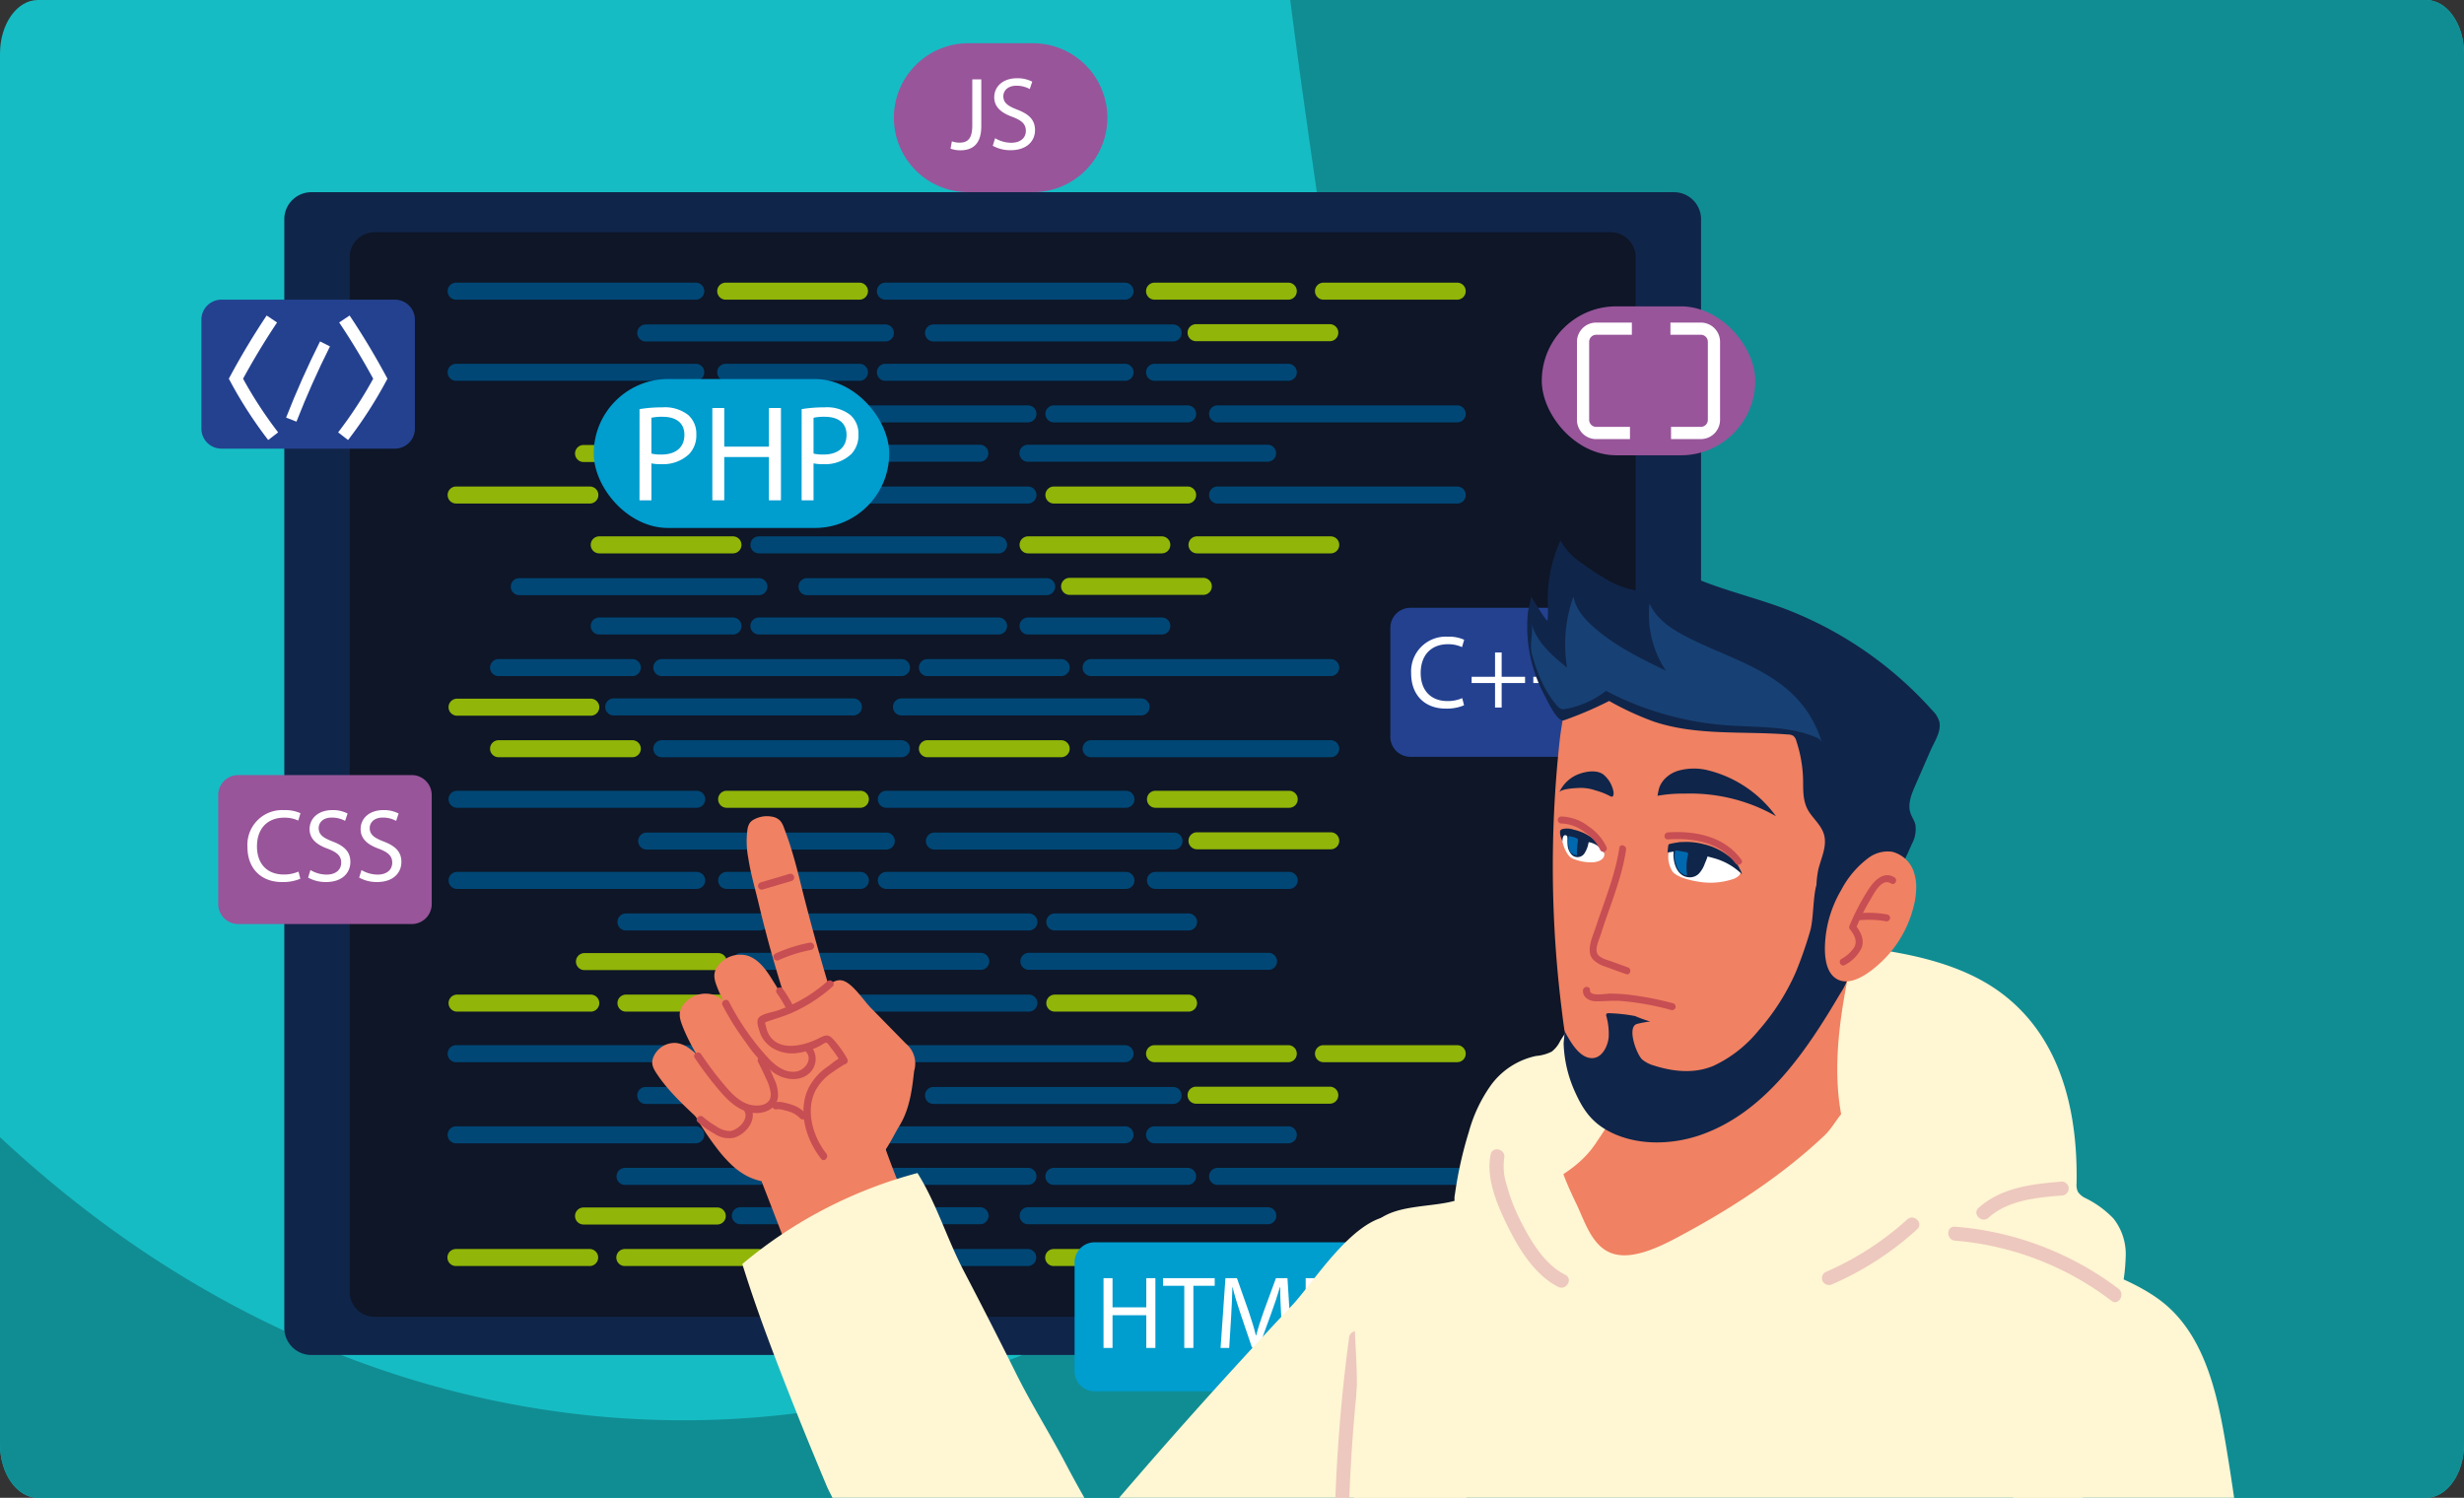 <svg xmlns="http://www.w3.org/2000/svg" xmlns:xlink="http://www.w3.org/1999/xlink" width="505" height="307" viewBox="0 0 505 307">
  <rect x="0" y="0" width="505" height="307" fill="#333333" stroke="none"/>
  <defs>
    <clipPath id="clip-path">
      <path id="Trazado_1046437" data-name="Trazado 1046437" d="M7.769,0H497.231C501.522,0,505,4.925,505,11V296c0,6.075-3.478,11-7.769,11H7.769C3.478,307,0,302.075,0,296V11C0,4.925,3.478,0,7.769,0Z" transform="translate(915 2427)" fill="#12263f"/>
    </clipPath>
  </defs>
  <g id="Grupo_1181085" data-name="Grupo 1181085" transform="translate(-1000 -2447.258)">
    <path id="Trazado_1044522" data-name="Trazado 1044522" d="M7.769,0H497.231C501.522,0,505,4.925,505,11V296c0,6.075-3.478,11-7.769,11H7.769C3.478,307,0,302.075,0,296V11C0,4.925,3.478,0,7.769,0Z" transform="translate(1000 2447.258)" fill="#16bcc4"/>
    <g id="Enmascarar_grupo_1098912" data-name="Enmascarar grupo 1098912" transform="translate(85 20.258)" clip-path="url(#clip-path)">
      <path id="Trazado_1046438" data-name="Trazado 1046438" d="M3083.513,0V621.537H2461.974V475.04c21.171,35.141,47.68,64.566,77.655,85.4,55.814,38.765,123.042,47.288,183.331,23.213,28.3-11.284,57.152-32.422,68.281-68.907,6.369-20.932,6.083-44.35,4.483-66.846-7.006-98.361-36.991-197.586-18.058-293.126A269.515,269.515,0,0,1,2869,0Z" transform="translate(-1598.244 2121.002)" fill="#108d93"/>
      <g id="Grupo_1179888" data-name="Grupo 1179888" transform="translate(842.712 2253.371)">
        <path id="Trazado_1046279" data-name="Trazado 1046279" d="M474.694,558.083H195.565a5.549,5.549,0,0,1-5.628-5.436V325.185a5.549,5.549,0,0,1,5.628-5.436H474.694a5.546,5.546,0,0,1,5.611,5.436V552.647A5.546,5.546,0,0,1,474.694,558.083Z" transform="translate(-59.382 -106.725)" fill="#10254a"/>
        <path id="Trazado_1046280" data-name="Trazado 1046280" d="M508.688,578.927H255.347a5.1,5.1,0,0,1-5.108-5.071V361.691a5.1,5.1,0,0,1,5.108-5.07H508.688a5.1,5.1,0,0,1,5.093,5.07V573.856A5.1,5.1,0,0,1,508.688,578.927Z" transform="translate(-106.27 -135.395)" fill="#0e1627"/>
        <path id="Trazado_1046281" data-name="Trazado 1046281" d="M153.222,449.313h-35.56a4.108,4.108,0,0,1-4.1-4.1V422.875a4.108,4.108,0,0,1,4.1-4.1h35.56a4.108,4.108,0,0,1,4.1,4.1v22.341A4.108,4.108,0,0,1,153.222,449.313Z" transform="translate(0 -183.727)" fill="#244190"/>
        <path id="Trazado_1046282" data-name="Trazado 1046282" d="M146.579,433.372q-3.961,5.923-7.427,12.341l-.329.61.329.611a87.587,87.587,0,0,0,7.744,11.959l2.034-1.57a84.968,84.968,0,0,1-7.516-11.608l-1.131.61,1.13.61q3.4-6.3,7.3-12.134l-2.135-1.428Z" transform="translate(-19.638 -195.073)" fill="#fff"/>
        <path id="Trazado_1046283" data-name="Trazado 1046283" d="M239.772,434.8q3.891,5.82,7.3,12.134l1.131-.61-1.131-.61a84.972,84.972,0,0,1-7.516,11.608l2.034,1.571a87.653,87.653,0,0,0,7.743-11.96l.329-.611-.329-.61q-3.46-6.407-7.427-12.341l-2.135,1.428Z" transform="translate(-97.965 -195.073)" fill="#fff"/>
        <path id="Trazado_1046284" data-name="Trazado 1046284" d="M198.568,457.239q-3.834,7.642-6.953,15.616l2.121.83q3.076-7.866,6.867-15.425l-2.035-1.021Z" transform="translate(-60.687 -213.631)" fill="#fff"/>
        <path id="Trazado_1046285" data-name="Trazado 1046285" d="M1248.655,733.273H1213.1a4.109,4.109,0,0,1-4.1-4.1v-22.34a4.109,4.109,0,0,1,4.1-4.1h35.558a4.108,4.108,0,0,1,4.1,4.1v22.34A4.108,4.108,0,0,1,1248.655,733.273Z" transform="translate(-851.761 -404.522)" fill="#244190"/>
        <path id="Trazado_1046286" data-name="Trazado 1046286" d="M1258.045,732.5v4.987h-4.8v1.273h4.8v5.029h1.358v-5.029h4.795v-1.273H1259.4V732.5Zm-12.644,0v4.987h-4.8v1.273h4.8v5.029h1.358v-5.029h4.794v-1.273h-4.794V732.5Zm-6.724,9.357a7.386,7.386,0,0,1-3.013.6c-3.48,0-5.5-2.25-5.5-5.751,0-3.755,2.228-5.9,5.58-5.9a6.734,6.734,0,0,1,2.886.594l.445-1.506a7.668,7.668,0,0,0-3.4-.636,7.117,7.117,0,0,0-7.468,7.512c0,4.688,3.034,7.235,7.065,7.235a9.145,9.145,0,0,0,3.777-.68Z" transform="translate(-866.702 -425.134)" fill="#fff"/>
        <path id="Trazado_1046287" data-name="Trazado 1046287" d="M168.763,887.372H133.2a4.107,4.107,0,0,1-4.1-4.1V860.936a4.107,4.107,0,0,1,4.1-4.1h35.558a4.108,4.108,0,0,1,4.1,4.1v22.341A4.108,4.108,0,0,1,168.763,887.372Z" transform="translate(-12.085 -524.343)" fill="#98559a"/>
        <path id="Trazado_1046288" data-name="Trazado 1046288" d="M178.9,902.927a7.392,7.392,0,0,0,3.65.913c3.374,0,5.007-1.91,5.007-4.116,0-2.1-1.23-3.268-3.649-4.2-1.974-.764-2.844-1.422-2.844-2.758,0-.976.742-2.142,2.7-2.142a5.7,5.7,0,0,1,2.716.678l.509-1.506a6.5,6.5,0,0,0-3.162-.7c-2.779,0-4.625,1.655-4.625,3.883,0,2.016,1.444,3.225,3.777,4.052,1.931.742,2.7,1.506,2.7,2.844,0,1.442-1.1,2.44-2.992,2.44a6.54,6.54,0,0,1-3.31-.933Zm-10.459,0a7.392,7.392,0,0,0,3.65.913c3.374,0,5.007-1.91,5.007-4.116,0-2.1-1.23-3.268-3.649-4.2-1.974-.764-2.844-1.422-2.844-2.758,0-.976.742-2.142,2.7-2.142a5.7,5.7,0,0,1,2.716.678l.509-1.506a6.5,6.5,0,0,0-3.162-.7c-2.779,0-4.625,1.655-4.625,3.883,0,2.016,1.443,3.225,3.777,4.052,1.931.742,2.7,1.506,2.7,2.844,0,1.442-1.1,2.44-2.992,2.44a6.544,6.544,0,0,1-3.31-.933Zm-1.97-1.231a7.388,7.388,0,0,1-3.013.6c-3.48,0-5.5-2.25-5.5-5.751,0-3.755,2.228-5.9,5.58-5.9a6.726,6.726,0,0,1,2.886.594l.446-1.507a7.669,7.669,0,0,0-3.4-.636,7.117,7.117,0,0,0-7.468,7.511c0,4.689,3.033,7.235,7.065,7.235a9.144,9.144,0,0,0,3.777-.679Z" transform="translate(-33.003 -549.422)" fill="#fff"/>
        <path id="Rectángulo_406584" data-name="Rectángulo 406584" d="M15.266,0H28.485A15.266,15.266,0,0,1,43.751,15.266v0A15.266,15.266,0,0,1,28.485,30.532H15.266A15.266,15.266,0,0,1,0,15.266v0A15.266,15.266,0,0,1,15.266,0Z" transform="translate(255.492 182.492)" fill="#98559a"/>
        <path id="Trazado_1046289" data-name="Trazado 1046289" d="M812.448,228.589a7.391,7.391,0,0,0,3.65.912c3.374,0,5.007-1.91,5.007-4.116,0-2.1-1.23-3.268-3.649-4.2-1.973-.764-2.844-1.422-2.844-2.758,0-.976.742-2.143,2.7-2.143a5.7,5.7,0,0,1,2.716.678l.509-1.506a6.5,6.5,0,0,0-3.162-.7c-2.779,0-4.626,1.655-4.626,3.883,0,2.016,1.443,3.225,3.777,4.052,1.931.742,2.7,1.506,2.7,2.844,0,1.443-1.1,2.44-2.992,2.44a6.544,6.544,0,0,1-3.31-.933Zm-4.2-4.18c0,2.8-.977,3.544-2.631,3.544a4.4,4.4,0,0,1-1.549-.276l-.276,1.506a5.993,5.993,0,0,0,1.974.339c2.461,0,4.328-1.166,4.328-4.965v-9.57h-1.845Z" transform="translate(-536.689 -25.086)" fill="#fff"/>
        <rect id="Rectángulo_406585" data-name="Rectángulo 406585" width="43.751" height="30.532" rx="15.266" transform="translate(388.276 236.418)" fill="#98559a"/>
        <path id="Trazado_1046290" data-name="Trazado 1046290" d="M1467.07,442.362h6.236a1.44,1.44,0,0,1,1.433,1.433v16.014a1.442,1.442,0,0,1-1.433,1.434h-6.111v2.5h6.111a3.941,3.941,0,0,0,3.934-3.935V443.8a3.941,3.941,0,0,0-3.934-3.934h-6.236v2.5Z" transform="translate(-1052.425 -200.119)" fill="#fff"/>
        <path id="Trazado_1046291" data-name="Trazado 1046291" d="M1391.809,461.243h-6.928a1.441,1.441,0,0,1-1.433-1.434V443.8a1.44,1.44,0,0,1,1.433-1.433h7.318v-2.5h-7.318a3.941,3.941,0,0,0-3.934,3.934v16.014a3.941,3.941,0,0,0,3.934,3.935h6.928v-2.5Z" transform="translate(-985.458 -200.119)" fill="#fff"/>
        <path id="Trazado_1046292" data-name="Trazado 1046292" d="M391.278,481.348H342.166a1.744,1.744,0,1,1,0-3.489h49.112a1.744,1.744,0,0,1,0,3.489Z" transform="translate(-176.392 -229.664)" fill="#004776"/>
        <path id="Trazado_1046293" data-name="Trazado 1046293" d="M786.786,481.348H737.674a1.744,1.744,0,1,1,0-3.489h49.112a1.744,1.744,0,0,1,0,3.489Z" transform="translate(-483.921 -229.664)" fill="#004776"/>
        <path id="Trazado_1046294" data-name="Trazado 1046294" d="M617.957,481.348H590.55a1.744,1.744,0,0,1,0-3.489h27.408a1.744,1.744,0,1,1,0,3.489Z" transform="translate(-369.525 -229.664)" fill="#004776"/>
        <path id="Trazado_1046295" data-name="Trazado 1046295" d="M1013.075,481.348H985.668a1.744,1.744,0,0,1,0-3.489h27.408a1.744,1.744,0,1,1,0,3.489Z" transform="translate(-676.751 -229.664)" fill="#004776"/>
        <path id="Trazado_1046296" data-name="Trazado 1046296" d="M565.982,445.095H516.87a1.744,1.744,0,1,1,0-3.489h49.112a1.744,1.744,0,0,1,0,3.489Z" transform="translate(-312.234 -201.475)" fill="#004776"/>
        <path id="Trazado_1046297" data-name="Trazado 1046297" d="M831.1,445.095H781.99a1.744,1.744,0,1,1,0-3.489H831.1a1.744,1.744,0,0,1,0,3.489Z" transform="translate(-518.379 -201.475)" fill="#004776"/>
        <path id="Trazado_1046298" data-name="Trazado 1046298" d="M1051.331,444.841h-27.407a1.744,1.744,0,0,1,0-3.489h27.407a1.744,1.744,0,1,1,0,3.489Z" transform="translate(-706.498 -201.278)" fill="#91b508"/>
        <path id="Trazado_1046299" data-name="Trazado 1046299" d="M391.278,406.585H342.166a1.744,1.744,0,1,1,0-3.489h49.112a1.744,1.744,0,0,1,0,3.489Z" transform="translate(-176.392 -171.532)" fill="#004776"/>
        <path id="Trazado_1046300" data-name="Trazado 1046300" d="M786.786,406.585H737.674a1.744,1.744,0,1,1,0-3.489h49.112a1.744,1.744,0,0,1,0,3.489Z" transform="translate(-483.921 -171.532)" fill="#004776"/>
        <path id="Trazado_1046301" data-name="Trazado 1046301" d="M617.957,406.585H590.55a1.744,1.744,0,0,1,0-3.489h27.408a1.744,1.744,0,1,1,0,3.489Z" transform="translate(-369.525 -171.532)" fill="#91b508"/>
        <path id="Trazado_1046302" data-name="Trazado 1046302" d="M1013.075,406.585H985.668a1.744,1.744,0,0,1,0-3.489h27.408a1.744,1.744,0,1,1,0,3.489Z" transform="translate(-676.751 -171.532)" fill="#91b508"/>
        <path id="Trazado_1046303" data-name="Trazado 1046303" d="M1168.706,406.585H1141.3a1.744,1.744,0,1,1,0-3.489h27.408a1.744,1.744,0,1,1,0,3.489Z" transform="translate(-797.762 -171.532)" fill="#91b508"/>
        <path id="Trazado_1046304" data-name="Trazado 1046304" d="M1043.729,516.168h49.112a1.744,1.744,0,1,1,0,3.489h-49.112a1.744,1.744,0,0,1,0-3.489Z" transform="translate(-721.897 -259.452)" fill="#004776"/>
        <path id="Trazado_1046305" data-name="Trazado 1046305" d="M648.221,516.168h49.112a1.744,1.744,0,0,1,0,3.489H648.221a1.744,1.744,0,0,1,0-3.489Z" transform="translate(-414.367 -259.452)" fill="#004776"/>
        <path id="Trazado_1046306" data-name="Trazado 1046306" d="M892.919,516.168h27.407a1.744,1.744,0,0,1,0,3.489H892.919a1.744,1.744,0,1,1,0-3.489Z" transform="translate(-604.633 -259.452)" fill="#004776"/>
        <path id="Trazado_1046307" data-name="Trazado 1046307" d="M497.8,516.168h27.408a1.744,1.744,0,0,1,0,3.489H497.8a1.744,1.744,0,1,1,0-3.489Z" transform="translate(-297.407 -259.452)" fill="#004776"/>
        <path id="Trazado_1046308" data-name="Trazado 1046308" d="M869.025,552.421h49.112a1.744,1.744,0,1,1,0,3.489H869.025a1.744,1.744,0,0,1,0-3.489Z" transform="translate(-586.055 -287.64)" fill="#004776"/>
        <path id="Trazado_1046309" data-name="Trazado 1046309" d="M603.9,552.421h49.112a1.744,1.744,0,1,1,0,3.489H603.9a1.744,1.744,0,0,1,0-3.489Z" transform="translate(-379.908 -287.64)" fill="#004776"/>
        <path id="Trazado_1046310" data-name="Trazado 1046310" d="M459.545,552.675h27.408a1.744,1.744,0,0,1,0,3.488H459.545a1.744,1.744,0,1,1,0-3.488Z" transform="translate(-267.66 -287.838)" fill="#91b508"/>
        <path id="Trazado_1046311" data-name="Trazado 1046311" d="M1043.729,590.93h49.112a1.744,1.744,0,1,1,0,3.489h-49.112a1.744,1.744,0,0,1,0-3.489Z" transform="translate(-721.897 -317.583)" fill="#004776"/>
        <path id="Trazado_1046312" data-name="Trazado 1046312" d="M648.221,590.93h49.112a1.744,1.744,0,0,1,0,3.489H648.221a1.744,1.744,0,0,1,0-3.489Z" transform="translate(-414.367 -317.583)" fill="#004776"/>
        <path id="Trazado_1046313" data-name="Trazado 1046313" d="M892.919,590.93h27.407a1.744,1.744,0,0,1,0,3.489H892.919a1.744,1.744,0,1,1,0-3.489Z" transform="translate(-604.633 -317.583)" fill="#91b508"/>
        <path id="Trazado_1046314" data-name="Trazado 1046314" d="M497.8,590.93h27.408a1.744,1.744,0,0,1,0,3.489H497.8a1.744,1.744,0,1,1,0-3.489Z" transform="translate(-297.407 -317.583)" fill="#91b508"/>
        <path id="Trazado_1046315" data-name="Trazado 1046315" d="M342.166,590.93h27.407a1.744,1.744,0,0,1,0,3.489H342.166a1.744,1.744,0,1,1,0-3.489Z" transform="translate(-176.392 -317.583)" fill="#91b508"/>
        <path id="Trazado_1046316" data-name="Trazado 1046316" d="M391.278,1183.944H342.166a1.744,1.744,0,1,1,0-3.489h49.112a1.744,1.744,0,0,1,0,3.489Z" transform="translate(-176.392 -775.972)" fill="#004776"/>
        <path id="Trazado_1046317" data-name="Trazado 1046317" d="M786.786,1183.944H737.674a1.744,1.744,0,1,1,0-3.489h49.112a1.744,1.744,0,0,1,0,3.489Z" transform="translate(-483.921 -775.972)" fill="#004776"/>
        <path id="Trazado_1046318" data-name="Trazado 1046318" d="M617.957,1183.944H590.55a1.744,1.744,0,0,1,0-3.489h27.408a1.744,1.744,0,1,1,0,3.489Z" transform="translate(-369.525 -775.972)" fill="#004776"/>
        <path id="Trazado_1046319" data-name="Trazado 1046319" d="M1013.075,1183.944H985.668a1.744,1.744,0,0,1,0-3.489h27.408a1.744,1.744,0,1,1,0,3.489Z" transform="translate(-676.751 -775.972)" fill="#004776"/>
        <path id="Trazado_1046320" data-name="Trazado 1046320" d="M565.982,1147.689H516.87a1.744,1.744,0,1,1,0-3.488h49.112a1.744,1.744,0,0,1,0,3.488Z" transform="translate(-312.234 -747.783)" fill="#004776"/>
        <path id="Trazado_1046321" data-name="Trazado 1046321" d="M831.1,1147.689H781.99a1.744,1.744,0,1,1,0-3.488H831.1a1.744,1.744,0,0,1,0,3.488Z" transform="translate(-518.379 -747.783)" fill="#004776"/>
        <path id="Trazado_1046322" data-name="Trazado 1046322" d="M1051.331,1147.437h-27.407a1.744,1.744,0,0,1,0-3.489h27.407a1.744,1.744,0,1,1,0,3.489Z" transform="translate(-706.498 -747.586)" fill="#91b508"/>
        <path id="Trazado_1046323" data-name="Trazado 1046323" d="M391.278,1109.181H342.166a1.744,1.744,0,1,1,0-3.489h49.112a1.744,1.744,0,0,1,0,3.489Z" transform="translate(-176.392 -717.839)" fill="#004776"/>
        <path id="Trazado_1046324" data-name="Trazado 1046324" d="M786.786,1109.181H737.674a1.744,1.744,0,1,1,0-3.489h49.112a1.744,1.744,0,0,1,0,3.489Z" transform="translate(-483.921 -717.839)" fill="#004776"/>
        <path id="Trazado_1046325" data-name="Trazado 1046325" d="M617.957,1109.181H590.55a1.744,1.744,0,0,1,0-3.489h27.408a1.744,1.744,0,1,1,0,3.489Z" transform="translate(-369.525 -717.839)" fill="#91b508"/>
        <path id="Trazado_1046326" data-name="Trazado 1046326" d="M1013.075,1109.181H985.668a1.744,1.744,0,0,1,0-3.489h27.408a1.744,1.744,0,1,1,0,3.489Z" transform="translate(-676.751 -717.839)" fill="#91b508"/>
        <path id="Trazado_1046327" data-name="Trazado 1046327" d="M1168.706,1109.181H1141.3a1.744,1.744,0,1,1,0-3.489h27.408a1.744,1.744,0,1,1,0,3.489Z" transform="translate(-797.762 -717.839)" fill="#91b508"/>
        <path id="Trazado_1046328" data-name="Trazado 1046328" d="M1043.729,1218.764h49.112a1.744,1.744,0,1,1,0,3.488h-49.112a1.744,1.744,0,0,1,0-3.488Z" transform="translate(-721.897 -805.76)" fill="#004776"/>
        <path id="Trazado_1046329" data-name="Trazado 1046329" d="M648.221,1218.764h49.112a1.744,1.744,0,0,1,0,3.488H648.221a1.744,1.744,0,0,1,0-3.488Z" transform="translate(-414.367 -805.76)" fill="#004776"/>
        <path id="Trazado_1046330" data-name="Trazado 1046330" d="M892.919,1218.764h27.407a1.744,1.744,0,0,1,0,3.488H892.919a1.744,1.744,0,1,1,0-3.488Z" transform="translate(-604.633 -805.76)" fill="#004776"/>
        <path id="Trazado_1046331" data-name="Trazado 1046331" d="M497.8,1218.764h27.408a1.744,1.744,0,0,1,0,3.488H497.8a1.744,1.744,0,1,1,0-3.488Z" transform="translate(-297.407 -805.76)" fill="#004776"/>
        <path id="Trazado_1046332" data-name="Trazado 1046332" d="M869.025,1255.017h49.112a1.745,1.745,0,1,1,0,3.489H869.025a1.745,1.745,0,0,1,0-3.489Z" transform="translate(-586.055 -833.948)" fill="#004776"/>
        <path id="Trazado_1046333" data-name="Trazado 1046333" d="M603.9,1255.017h49.112a1.745,1.745,0,1,1,0,3.489H603.9a1.745,1.745,0,0,1,0-3.489Z" transform="translate(-379.908 -833.948)" fill="#004776"/>
        <path id="Trazado_1046334" data-name="Trazado 1046334" d="M459.545,1255.271h27.408a1.744,1.744,0,0,1,0,3.489H459.545a1.744,1.744,0,1,1,0-3.489Z" transform="translate(-267.66 -834.146)" fill="#91b508"/>
        <path id="Trazado_1046335" data-name="Trazado 1046335" d="M1043.729,1293.526h49.112a1.745,1.745,0,1,1,0,3.489h-49.112a1.745,1.745,0,0,1,0-3.489Z" transform="translate(-721.897 -863.891)" fill="#004776"/>
        <path id="Trazado_1046336" data-name="Trazado 1046336" d="M648.221,1293.526h49.112a1.745,1.745,0,0,1,0,3.489H648.221a1.745,1.745,0,0,1,0-3.489Z" transform="translate(-414.367 -863.891)" fill="#004776"/>
        <path id="Trazado_1046337" data-name="Trazado 1046337" d="M892.919,1293.526h27.407a1.745,1.745,0,0,1,0,3.489H892.919a1.745,1.745,0,1,1,0-3.489Z" transform="translate(-604.633 -863.891)" fill="#91b508"/>
        <path id="Trazado_1046338" data-name="Trazado 1046338" d="M497.8,1293.526h27.408a1.745,1.745,0,0,1,0,3.489H497.8a1.745,1.745,0,1,1,0-3.489Z" transform="translate(-297.407 -863.891)" fill="#91b508"/>
        <path id="Trazado_1046339" data-name="Trazado 1046339" d="M342.166,1293.526h27.407a1.745,1.745,0,0,1,0,3.489H342.166a1.745,1.745,0,1,1,0-3.489Z" transform="translate(-176.392 -863.891)" fill="#91b508"/>
        <path id="Trazado_1046340" data-name="Trazado 1046340" d="M670.255,715.107H621.143a1.745,1.745,0,1,1,0-3.49h49.112a1.745,1.745,0,0,1,0,3.49Z" transform="translate(-393.312 -411.424)" fill="#004776"/>
        <path id="Trazado_1046341" data-name="Trazado 1046341" d="M501.426,715.107H474.019a1.745,1.745,0,0,1,0-3.49h27.408a1.745,1.745,0,1,1,0,3.49Z" transform="translate(-278.916 -411.424)" fill="#004776"/>
        <path id="Trazado_1046342" data-name="Trazado 1046342" d="M896.54,715.107H869.133a1.745,1.745,0,0,1,0-3.49H896.54a1.745,1.745,0,0,1,0,3.49Z" transform="translate(-586.138 -411.424)" fill="#004776"/>
        <path id="Trazado_1046343" data-name="Trazado 1046343" d="M449.451,678.858H400.34a1.744,1.744,0,1,1,0-3.489h49.111a1.744,1.744,0,1,1,0,3.489Z" transform="translate(-221.625 -383.239)" fill="#004776"/>
        <path id="Trazado_1046344" data-name="Trazado 1046344" d="M714.572,678.858H665.46a1.744,1.744,0,1,1,0-3.489h49.112a1.744,1.744,0,0,1,0,3.489Z" transform="translate(-427.771 -383.239)" fill="#004776"/>
        <path id="Trazado_1046345" data-name="Trazado 1046345" d="M934.8,678.6H907.393a1.744,1.744,0,0,1,0-3.489H934.8a1.744,1.744,0,1,1,0,3.489Z" transform="translate(-615.888 -383.042)" fill="#91b508"/>
        <path id="Trazado_1046346" data-name="Trazado 1046346" d="M670.255,640.345H621.143a1.745,1.745,0,1,1,0-3.49h49.112a1.745,1.745,0,0,1,0,3.49Z" transform="translate(-393.312 -353.293)" fill="#004776"/>
        <path id="Trazado_1046347" data-name="Trazado 1046347" d="M501.426,640.345H474.019a1.745,1.745,0,0,1,0-3.49h27.408a1.745,1.745,0,1,1,0,3.49Z" transform="translate(-278.916 -353.293)" fill="#91b508"/>
        <path id="Trazado_1046348" data-name="Trazado 1046348" d="M896.54,640.345H869.133a1.745,1.745,0,0,1,0-3.49H896.54a1.745,1.745,0,0,1,0,3.49Z" transform="translate(-586.138 -353.293)" fill="#91b508"/>
        <path id="Trazado_1046349" data-name="Trazado 1046349" d="M1052.175,640.345h-27.407a1.745,1.745,0,1,1,0-3.49h27.407a1.745,1.745,0,0,1,0,3.49Z" transform="translate(-707.152 -353.293)" fill="#91b508"/>
        <path id="Trazado_1046350" data-name="Trazado 1046350" d="M927.194,749.927h49.112a1.744,1.744,0,0,1,0,3.489H927.194a1.744,1.744,0,1,1,0-3.489Z" transform="translate(-631.284 -441.212)" fill="#004776"/>
        <path id="Trazado_1046351" data-name="Trazado 1046351" d="M531.686,749.927H580.8a1.744,1.744,0,0,1,0,3.489H531.686a1.744,1.744,0,1,1,0-3.489Z" transform="translate(-323.754 -441.212)" fill="#004776"/>
        <path id="Trazado_1046352" data-name="Trazado 1046352" d="M776.388,749.927H803.8a1.744,1.744,0,0,1,0,3.489H776.388a1.744,1.744,0,1,1,0-3.489Z" transform="translate(-514.024 -441.212)" fill="#004776"/>
        <path id="Trazado_1046353" data-name="Trazado 1046353" d="M381.27,749.927h27.408a1.744,1.744,0,0,1,0,3.489H381.27a1.744,1.744,0,1,1,0-3.489Z" transform="translate(-206.797 -441.212)" fill="#004776"/>
        <path id="Trazado_1046354" data-name="Trazado 1046354" d="M752.494,786.18h49.112a1.744,1.744,0,1,1,0,3.489H752.494a1.744,1.744,0,0,1,0-3.489Z" transform="translate(-495.446 -469.401)" fill="#004776"/>
        <path id="Trazado_1046355" data-name="Trazado 1046355" d="M487.374,786.18h49.112a1.744,1.744,0,0,1,0,3.489H487.374a1.744,1.744,0,0,1,0-3.489Z" transform="translate(-289.3 -469.401)" fill="#004776"/>
        <path id="Trazado_1046356" data-name="Trazado 1046356" d="M343.014,786.433H370.42a1.744,1.744,0,1,1,0,3.489H343.014a1.744,1.744,0,1,1,0-3.489Z" transform="translate(-177.051 -469.598)" fill="#91b508"/>
        <path id="Trazado_1046357" data-name="Trazado 1046357" d="M927.194,824.689h49.112a1.744,1.744,0,0,1,0,3.489H927.194a1.744,1.744,0,1,1,0-3.489Z" transform="translate(-631.284 -499.344)" fill="#004776"/>
        <path id="Trazado_1046358" data-name="Trazado 1046358" d="M531.686,824.689H580.8a1.744,1.744,0,0,1,0,3.489H531.686a1.744,1.744,0,1,1,0-3.489Z" transform="translate(-323.754 -499.344)" fill="#004776"/>
        <path id="Trazado_1046359" data-name="Trazado 1046359" d="M776.388,824.689H803.8a1.744,1.744,0,0,1,0,3.489H776.388a1.744,1.744,0,1,1,0-3.489Z" transform="translate(-514.024 -499.344)" fill="#91b508"/>
        <path id="Trazado_1046360" data-name="Trazado 1046360" d="M381.27,824.689h27.408a1.744,1.744,0,0,1,0,3.489H381.27a1.744,1.744,0,1,1,0-3.489Z" transform="translate(-206.797 -499.344)" fill="#91b508"/>
        <path id="Trazado_1046361" data-name="Trazado 1046361" d="M649.065,984.348h49.112a1.744,1.744,0,0,1,0,3.489H649.065a1.744,1.744,0,1,1,0-3.489Z" transform="translate(-415.023 -623.488)" fill="#004776"/>
        <path id="Trazado_1046362" data-name="Trazado 1046362" d="M893.765,984.348h27.408a1.744,1.744,0,1,1,0,3.489H893.765a1.744,1.744,0,0,1,0-3.489Z" transform="translate(-605.292 -623.488)" fill="#004776"/>
        <path id="Trazado_1046363" data-name="Trazado 1046363" d="M498.647,984.348h27.407a1.744,1.744,0,1,1,0,3.489H498.647a1.744,1.744,0,0,1,0-3.489Z" transform="translate(-298.065 -623.488)" fill="#004776"/>
        <path id="Trazado_1046364" data-name="Trazado 1046364" d="M869.869,1020.6h49.112a1.745,1.745,0,0,1,0,3.49H869.869a1.745,1.745,0,0,1,0-3.49Z" transform="translate(-586.711 -651.673)" fill="#004776"/>
        <path id="Trazado_1046365" data-name="Trazado 1046365" d="M604.748,1020.6H653.86a1.745,1.745,0,0,1,0,3.49H604.748a1.745,1.745,0,1,1,0-3.49Z" transform="translate(-380.564 -651.673)" fill="#004776"/>
        <path id="Trazado_1046366" data-name="Trazado 1046366" d="M460.392,1020.85H487.8a1.744,1.744,0,1,1,0,3.489H460.392a1.744,1.744,0,0,1,0-3.489Z" transform="translate(-268.32 -651.87)" fill="#91b508"/>
        <path id="Trazado_1046367" data-name="Trazado 1046367" d="M649.065,1059.11h49.112a1.744,1.744,0,0,1,0,3.489H649.065a1.744,1.744,0,1,1,0-3.489Z" transform="translate(-415.023 -681.619)" fill="#004776"/>
        <path id="Trazado_1046368" data-name="Trazado 1046368" d="M893.765,1059.11h27.408a1.744,1.744,0,1,1,0,3.489H893.765a1.744,1.744,0,0,1,0-3.489Z" transform="translate(-605.292 -681.619)" fill="#91b508"/>
        <path id="Trazado_1046369" data-name="Trazado 1046369" d="M498.647,1059.11h27.407a1.744,1.744,0,1,1,0,3.489H498.647a1.744,1.744,0,0,1,0-3.489Z" transform="translate(-298.065 -681.619)" fill="#91b508"/>
        <path id="Trazado_1046370" data-name="Trazado 1046370" d="M343.014,1059.11H370.42a1.744,1.744,0,1,1,0,3.489H343.014a1.744,1.744,0,1,1,0-3.489Z" transform="translate(-177.051 -681.619)" fill="#91b508"/>
        <path id="Trazado_1046371" data-name="Trazado 1046371" d="M392.125,949.527H343.014a1.744,1.744,0,1,1,0-3.489h49.111a1.744,1.744,0,1,1,0,3.489Z" transform="translate(-177.051 -593.7)" fill="#004776"/>
        <path id="Trazado_1046372" data-name="Trazado 1046372" d="M787.633,949.527H738.522a1.744,1.744,0,1,1,0-3.489h49.111a1.744,1.744,0,1,1,0,3.489Z" transform="translate(-484.581 -593.7)" fill="#004776"/>
        <path id="Trazado_1046373" data-name="Trazado 1046373" d="M618.8,949.527H591.394a1.744,1.744,0,1,1,0-3.489H618.8a1.744,1.744,0,0,1,0,3.489Z" transform="translate(-370.18 -593.7)" fill="#004776"/>
        <path id="Trazado_1046374" data-name="Trazado 1046374" d="M1013.919,949.527H986.512a1.744,1.744,0,1,1,0-3.489h27.407a1.744,1.744,0,0,1,0,3.489Z" transform="translate(-677.407 -593.7)" fill="#004776"/>
        <path id="Trazado_1046375" data-name="Trazado 1046375" d="M566.829,913.274H517.717a1.744,1.744,0,0,1,0-3.489h49.112a1.744,1.744,0,1,1,0,3.489Z" transform="translate(-312.893 -565.511)" fill="#004776"/>
        <path id="Trazado_1046376" data-name="Trazado 1046376" d="M831.949,913.274H782.837a1.744,1.744,0,0,1,0-3.489h49.112a1.744,1.744,0,1,1,0,3.489Z" transform="translate(-519.039 -565.511)" fill="#004776"/>
        <path id="Trazado_1046377" data-name="Trazado 1046377" d="M1052.175,913.021h-27.407a1.744,1.744,0,1,1,0-3.489h27.407a1.744,1.744,0,0,1,0,3.489Z" transform="translate(-707.152 -565.314)" fill="#91b508"/>
        <path id="Trazado_1046378" data-name="Trazado 1046378" d="M392.125,874.765H343.014a1.744,1.744,0,1,1,0-3.489h49.111a1.744,1.744,0,1,1,0,3.489Z" transform="translate(-177.051 -535.568)" fill="#004776"/>
        <path id="Trazado_1046379" data-name="Trazado 1046379" d="M787.633,874.765H738.522a1.744,1.744,0,1,1,0-3.489h49.111a1.744,1.744,0,1,1,0,3.489Z" transform="translate(-484.581 -535.568)" fill="#004776"/>
        <path id="Trazado_1046380" data-name="Trazado 1046380" d="M618.8,874.765H591.394a1.744,1.744,0,1,1,0-3.489H618.8a1.744,1.744,0,0,1,0,3.489Z" transform="translate(-370.18 -535.568)" fill="#91b508"/>
        <path id="Trazado_1046381" data-name="Trazado 1046381" d="M1013.919,874.765H986.512a1.744,1.744,0,1,1,0-3.489h27.407a1.744,1.744,0,0,1,0,3.489Z" transform="translate(-677.407 -535.568)" fill="#91b508"/>
        <path id="Trazado_1046382" data-name="Trazado 1046382" d="M974.558,1317.9H922.193a4.108,4.108,0,0,1-4.1-4.1v-22.341a4.108,4.108,0,0,1,4.1-4.1h52.365a4.109,4.109,0,0,1,4.1,4.1v22.341A4.108,4.108,0,0,1,974.558,1317.9Z" transform="translate(-625.567 -859.103)" fill="#009dcf"/>
        <path id="Trazado_1046383" data-name="Trazado 1046383" d="M986.175,1334.668h7.957v-1.549H988.02v-12.753h-1.846Zm-4.644,0h1.8l-.891-14.3h-2.355l-2.547,6.918c-.636,1.8-1.146,3.374-1.506,4.816h-.063c-.361-1.485-.848-3.055-1.444-4.816l-2.439-6.918h-2.355l-1,14.3H970.5l.382-6.132c.127-2.143.233-4.541.275-6.323h.043c.4,1.7.975,3.543,1.655,5.558l2.313,6.812h1.4l2.525-6.938c.721-1.974,1.316-3.757,1.8-5.432h.064c-.022,1.782.105,4.18.211,6.174Zm-20.241,0h1.868v-12.731h4.371v-1.571H956.94v1.571h4.35Zm-16.548-14.3v14.3h1.846v-6.705h6.918v6.705h1.867v-14.3h-1.867v5.984h-6.918v-5.984Z" transform="translate(-646.285 -884.76)" fill="#fff"/>
        <rect id="Rectángulo_406586" data-name="Rectángulo 406586" width="60.558" height="30.532" rx="15.266" transform="translate(193.976 251.315)" fill="#009dcf"/>
        <path id="Trazado_1046384" data-name="Trazado 1046384" d="M552.881,520.123a10.233,10.233,0,0,1,2.3-.2c2.694,0,4.462,1.206,4.462,3.7,0,2.61-1.8,4.041-4.743,4.041a8.15,8.15,0,0,1-2.02-.2Zm-2.44,16.92h2.44v-7.576a8.444,8.444,0,0,0,1.965.168,7.835,7.835,0,0,0,5.78-2.077,5.568,5.568,0,0,0,1.459-4.04,5.084,5.084,0,0,0-1.655-3.957,7.772,7.772,0,0,0-5.3-1.572,28.3,28.3,0,0,0-4.685.365Zm-18.3-18.912v18.912h2.441v-8.866h9.148v8.866H546.2V518.131h-2.469v7.912h-9.148v-7.912Zm-12.49,1.992a10.231,10.231,0,0,1,2.3-.2c2.694,0,4.462,1.206,4.462,3.7,0,2.61-1.8,4.041-4.743,4.041a8.146,8.146,0,0,1-2.02-.2Zm-2.441,16.92h2.441v-7.576a8.441,8.441,0,0,0,1.965.168,7.835,7.835,0,0,0,5.78-2.077,5.568,5.568,0,0,0,1.459-4.04,5.085,5.085,0,0,0-1.655-3.957,7.772,7.772,0,0,0-5.3-1.572,28.3,28.3,0,0,0-4.685.365Z" transform="translate(-313.856 -260.868)" fill="#fff"/>
        <path id="Trazado_1046385" data-name="Trazado 1046385" d="M885.284,1343.737c-1.945,6.7-1.942,13.841-.738,21.821.919,6.1,2.061,12.155,3.283,18.2.642,3.171.794,11.8,3.858,13.644,3.393,2.036,10.91-1.711,13.99-3.206a82.179,82.179,0,0,0,12.765-8.091,350.316,350.316,0,0,0,31.722-26.471c4.987-4.687,9.808-9.543,14.558-14.468,3.695-3.829,4.218-8.14,5.229-13.316a142,142,0,0,0,2.5-33.175c-.415-9.8-2.371-28.74-11.8-34.627-9.2-5.742-19.408,11.568-24.684,17.172q-22.041,23.415-42.743,48.046A39.258,39.258,0,0,0,885.284,1343.737Z" transform="translate(-598.836 -840.072)" fill="#fff6d3"/>
        <path id="Trazado_1046386" data-name="Trazado 1046386" d="M624.747,900.415c-.367-1.128-.76-2.248-1.185-3.35a4.607,4.607,0,0,0-.685-1.317,2.985,2.985,0,0,0-1.826-.942,5.58,5.58,0,0,0-3.6.572,2.518,2.518,0,0,0-.876.708,3.246,3.246,0,0,0-.48,1.321,18.122,18.122,0,0,0,.163,5.911c.488,3.192,1.389,6.211,2.13,9.325q2.24,9.419,5.168,18.648c1.836,5.786,3.122,11.666,4.662,17.537a45.288,45.288,0,0,0,2.365,7.3,7.421,7.421,0,0,0,2.032,2.893,3.961,3.961,0,0,0,4.928-.215c5.656-4.708-.2-14.652-2.054-20.436q-4.869-15.2-8.711-30.725C626.182,905.228,625.522,902.8,624.747,900.415Z" transform="translate(-390.607 -553.799)" fill="#f08162"/>
        <path id="Trazado_1046387" data-name="Trazado 1046387" d="M597.487,1087.807c-2.188.535-4.563,1.166-7,1.865a5.642,5.642,0,0,0-.309-1.993c-1.309-4.535-2.441-9.589-4.491-13.853-1.864-3.874-2.658-8.049-3.692-12.258-2.455-.758-5.012.632-7.172,2.024q-4.562,2.941-8.9,6.215a27.69,27.69,0,0,0-5.688,5.3,13.582,13.582,0,0,0-2.42,4.063c-.453,1.586.19,2.515.932,3.993a57.08,57.08,0,0,0,5.681,9.072,28.061,28.061,0,0,0,3.167,3.574,15.323,15.323,0,0,0,2.269,1.749,11.359,11.359,0,0,0,3.8,1.525c2.195,5.641,6.624,17.071,7.051,18.541.647,2.223.95,7.7,3.871,8.193,3.037.516,8.8-3.053,11.446-4.324q6.447-3.1,12.894-6.192A194.921,194.921,0,0,1,597.487,1087.807Z" transform="translate(-345.309 -683.364)" fill="#f08162"/>
        <path id="Trazado_1046388" data-name="Trazado 1046388" d="M633.654,1052.524l.238-.09c3.165-1.216,6.464-2.333,9.043-4.533,1.158-.987,2.415-2.268,3.916-2.018,2.1.35,4.473,4.094,5.918,5.568l7.249,7.395a5.309,5.309,0,0,1,1.684,5.628c-.414,3.881-.955,7.891-3.007,11.21-1.3,2.1-3.1,6.262-5.253,7.451-2.242,1.239-4.587.451-7.324-.276a8.2,8.2,0,0,1-5.577-5.979,11.6,11.6,0,0,1,1.308-8.278,20.135,20.135,0,0,1,5.765-6.263c-.053.039-2.923-5-3.49-5.073-.38-.052-2.081,1.34-2.575,1.544a16.541,16.541,0,0,1-3.071.865c-1.553.314-2.726,1.147-4.362.565a5.854,5.854,0,0,1-3.174-3.282C629.947,1054.624,631.724,1053.25,633.654,1052.524Z" transform="translate(-402.066 -671.31)" fill="#f08162"/>
        <path id="Trazado_1046389" data-name="Trazado 1046389" d="M592.939,1022.414c2.36.738,3.9,2.952,5.2,5.06a81.257,81.257,0,0,1,7.321,14.707,3.178,3.178,0,0,1,.272,1.349c-.091,1.019-1.078,1.7-2.01,2.125-1.893.868-4.217,1.276-6,.191a8.048,8.048,0,0,1-2.239-2.4c-3.133-4.489-6.679-9.373-8.688-14.492-.653-1.662-1-2.984.159-4.477A5.711,5.711,0,0,1,592.939,1022.414Z" transform="translate(-367.496 -652.92)" fill="#f08162"/>
        <path id="Trazado_1046390" data-name="Trazado 1046390" d="M561.026,1058.312c2.36.739,3.9,2.953,5.2,5.06a81.291,81.291,0,0,1,7.321,14.707,3.187,3.187,0,0,1,.272,1.349c-.091,1.02-1.078,1.7-2.009,2.126-1.893.867-4.217,1.276-6,.189a8.03,8.03,0,0,1-2.239-2.4c-3.133-4.488-6.679-9.371-8.689-14.491-.652-1.663-1-2.985.159-4.478A5.713,5.713,0,0,1,561.026,1058.312Z" transform="translate(-342.682 -680.833)" fill="#f08162"/>
        <path id="Trazado_1046391" data-name="Trazado 1046391" d="M533.753,1103.582c2.042.184,3.679,1.709,5.1,3.191a67.426,67.426,0,0,1,8.512,10.64,2.642,2.642,0,0,1,.457,1.046,2.482,2.482,0,0,1-1.257,2.075c-1.383,1.035-3.195,1.773-4.826,1.205a6.667,6.667,0,0,1-2.236-1.552c-3.327-3.09-7.057-6.427-9.583-10.225-.82-1.233-1.333-2.245-.656-3.658A4.739,4.739,0,0,1,533.753,1103.582Z" transform="translate(-322.984 -716.187)" fill="#f08162"/>
        <path id="Trazado_1046392" data-name="Trazado 1046392" d="M640.2,1046.188a30.271,30.271,0,0,1-10.479,6.072c-.931.308-3.195.59-3.7,1.592-.372.735.131,2.082.369,2.8,1,3.012,4.217,4.518,7.245,4.285a14.366,14.366,0,0,0,5.039-1.508c.229-.109,1.05-.72,1.316-.673.294.051.759.822.969,1.076a20.627,20.627,0,0,1,2.032,3.007l.852-1.109c-1.018-.27-2.625,1.274-3.378,1.8a11.987,11.987,0,0,0-4.117,4.54c-2.277,4.772-.511,10.552,2.591,14.5.6.763,1.661-.312,1.067-1.068-2.713-3.45-4.325-8.723-2.251-12.872a10.3,10.3,0,0,1,3.376-3.727q.77-.538,1.557-1.05c.2-.132.454-.255.646-.406.377-.3.659-.107.108-.254a.764.764,0,0,0,.853-1.109,21.419,21.419,0,0,0-2.894-4.039c-1.095-1.185-1.75-.778-3.045-.13-3.13,1.565-8.571,2.861-10.376-1.335a7.605,7.605,0,0,1-.4-1.354,2.312,2.312,0,0,1-.137-.7c-.026-.206-.024-.175.008.094a5.372,5.372,0,0,1,.786-.309c1.5-.517,3-.941,4.465-1.568a32.106,32.106,0,0,0,8.57-5.476C642,1046.61,640.925,1045.546,640.2,1046.188Z" transform="translate(-398.357 -671.417)" fill="#c74e53"/>
        <path id="Trazado_1046393" data-name="Trazado 1046393" d="M593.418,1065.077a57.679,57.679,0,0,0,4.857,7.707,25.815,25.815,0,0,0,5.653,6.1c2.012,1.371,4.933,1.913,6.991.326a3.964,3.964,0,0,0,.7-5.651c-.638-.735-1.7.337-1.067,1.068,1.39,1.6-.314,3.733-2.03,4-2.3.362-4.274-1.189-5.748-2.757a52.549,52.549,0,0,1-8.05-11.56C594.27,1063.456,592.966,1064.218,593.418,1065.077Z" transform="translate(-373.038 -685.373)" fill="#c74e53"/>
        <path id="Trazado_1046394" data-name="Trazado 1046394" d="M646.324,1055.8a24.956,24.956,0,0,0-1.82-2.939.815.815,0,0,0-.451-.347.773.773,0,0,0-.582.076.763.763,0,0,0-.27,1.033,24.987,24.987,0,0,1,1.819,2.938.761.761,0,0,0,1.033.271A.771.771,0,0,0,646.324,1055.8Z" transform="translate(-411.734 -676.473)" fill="#c74e53"/>
        <path id="Trazado_1046395" data-name="Trazado 1046395" d="M567.674,1113.532a70.825,70.825,0,0,0,5.178,6.844c1.735,2.018,3.806,3.983,6.547,4.4,2.344.353,5.076-.666,5.337-3.315a7.55,7.55,0,0,0-.792-3.608c-.6-1.432-1.268-2.835-1.984-4.213-.449-.862-1.751-.1-1.3.762q.875,1.679,1.64,3.41a8.977,8.977,0,0,1,.951,3.055c.138,2.7-3.155,2.784-4.982,2.04-2.068-.844-3.572-2.655-4.964-4.327a68.554,68.554,0,0,1-4.323-5.8C568.44,1111.966,567.132,1112.721,567.674,1113.532Z" transform="translate(-352.993 -723.076)" fill="#c74e53"/>
        <path id="Trazado_1046396" data-name="Trazado 1046396" d="M579.639,1162.515c.974,1.7-1.292,3.857-2.88,4.078a4.831,4.831,0,0,1-2.878-.959,17.22,17.22,0,0,1-2.715-1.928c-.73-.634-1.8.429-1.066,1.068a18.927,18.927,0,0,0,3.483,2.419,5.172,5.172,0,0,0,3.994.758c2.39-.719,4.789-3.711,3.364-6.2A.755.755,0,0,0,579.639,1162.515Z" transform="translate(-354.788 -761.144)" fill="#c74e53"/>
        <path id="Trazado_1046397" data-name="Trazado 1046397" d="M640.607,1159.433a3.363,3.363,0,0,1,1.246.149,11.16,11.16,0,0,1,1.366.375,5.117,5.117,0,0,1,2.107,1.332.755.755,0,1,0,1.067-1.068,6.675,6.675,0,0,0-2.772-1.72,11.47,11.47,0,0,0-1.493-.4,4.669,4.669,0,0,0-1.922-.123.755.755,0,1,0,.4,1.455Z" transform="translate(-409.062 -758.448)" fill="#c74e53"/>
        <path id="Trazado_1046398" data-name="Trazado 1046398" d="M641.727,1014.788a29.563,29.563,0,0,1,6.661-2.093.762.762,0,0,0,.528-.929.771.771,0,0,0-.929-.527,31.153,31.153,0,0,0-7.022,2.245.761.761,0,0,0-.27,1.033A.772.772,0,0,0,641.727,1014.788Z" transform="translate(-409.796 -644.385)" fill="#c74e53"/>
        <path id="Trazado_1046399" data-name="Trazado 1046399" d="M627.435,950.948l5.914-1.748a.755.755,0,0,0-.4-1.456l-5.914,1.748A.755.755,0,0,0,627.435,950.948Z" transform="translate(-398.838 -594.999)" fill="#c74e53"/>
        <path id="Trazado_1046400" data-name="Trazado 1046400" d="M709.908,1348.109a8.848,8.848,0,0,0-.543-6.424c-1.936-4.674-4.96-8.772-7.2-13.286q-5.265-10.6-10.614-21.156c-4.168-8.226-8.973-15.822-13.262-23.993-3.354-6.389-7.09-12.279-10.316-18.774q-5.22-10.5-10.662-20.9c-3.419-6.531-5.561-13.8-9.474-20.045a92.683,92.683,0,0,0-35.9,18.647c2.7,8.731,5.938,17.269,9.275,25.791q2.546,6.5,5.215,12.958,1.374,3.333,2.767,6.659c.775,1.853,2.319,4.207,2.6,6.184,9.529,22.543,17.76,47.625,31.43,67.961,6.753,10.057,15.082,9.844,25.712,4.547a66.732,66.732,0,0,0,15.326-11.175C706.868,1352.687,709.059,1350.643,709.908,1348.109Z" transform="translate(-387.508 -809.468)" fill="#fff6d3"/>
        <path id="Trazado_1046401" data-name="Trazado 1046401" d="M913.1,1542.693a218.961,218.961,0,0,0-5.959,36.865c-.139,1.835,2.72,1.825,2.858,0a214.411,214.411,0,0,1,5.856-36.106C916.3,1541.667,913.548,1540.906,913.1,1542.693Z" transform="translate(-617.045 -1056.84)" fill="#edc8be"/>
        <path id="Trazado_1046402" data-name="Trazado 1046402" d="M905.183,1537.792a51.714,51.714,0,0,0-5.482,12.815,1.43,1.43,0,0,0,2.756.76,48.794,48.794,0,0,1,5.193-12.133A1.43,1.43,0,0,0,905.183,1537.792Z" transform="translate(-611.218 -1053.29)" fill="#edc8be"/>
        <path id="Trazado_1046403" data-name="Trazado 1046403" d="M1161.429,1444.795a341.63,341.63,0,0,1-.018-57.95q.705-8.278,1.816-16.514c.243-1.818-2.618-1.8-2.858,0a341.629,341.629,0,0,0-2.813,57.881q.306,8.3,1.017,16.584C1158.726,1446.613,1161.585,1446.63,1161.429,1444.795Z" transform="translate(-811.582 -922.556)" fill="#edc8be"/>
        <path id="Trazado_1046404" data-name="Trazado 1046404" d="M1134.4,1547.481c-1.283,11.369,1.751,22.573,4.778,33.426a1.43,1.43,0,0,0,2.755-.76c-2.965-10.633-5.933-21.526-4.675-32.666C1137.459,1545.658,1134.6,1545.671,1134.4,1547.481Z" transform="translate(-793.516 -1060.296)" fill="#edc8be"/>
        <path id="Trazado_1046405" data-name="Trazado 1046405" d="M1405.621,1077.181a11.79,11.79,0,0,0-2.482-8.016,20.157,20.157,0,0,0-5.71-4.178,3.94,3.94,0,0,1-1.581-1.3,3.313,3.313,0,0,1-.283-1.747c.251-13.794-2.736-29.471-15.354-38.955-6.215-4.672-14.088-7.038-21.9-8.423a95.505,95.505,0,0,0-40.9,1.363c-10.881,2.891-22.164,7.571-27.707,16.884a6.029,6.029,0,0,1-1.7,2.119,8.753,8.753,0,0,1-3.232.9,15.416,15.416,0,0,0-9.2,5.935,30.342,30.342,0,0,0-4.57,9.653,80.053,80.053,0,0,0-2.839,12.722,4.356,4.356,0,0,0,.062,2.1,5.094,5.094,0,0,0,1.084,1.574q9.838,11.046,19.679,22.093c15.837,17.781,42.869,25.307,66.391,20.679a94.477,94.477,0,0,0,25.016-8.9c7.391-3.815,14.667-7.5,21.119-12.594a9.785,9.785,0,0,0,2.291-2.262,9.181,9.181,0,0,0,1.083-3.356A37.633,37.633,0,0,0,1405.621,1077.181Z" transform="translate(-897.68 -645.759)" fill="#fff6d3"/>
        <path id="Trazado_1046406" data-name="Trazado 1046406" d="M1366.113,1040.878c.3,7.506,2.1,14.762,6.619,21.008a28.1,28.1,0,0,0,19.5,11.319c-.481,1.9-2.288,3.119-3.956,4.153q-4.437,2.752-8.874,5.5a30.928,30.928,0,0,1-16.766,6.016c-8.1.952-15.319,2.03-23.49.994-17.326-2.2-32.083-13.184-45.954-23.8,2.364,1.808,11.246-2.717,13.343-3.944,3.964-2.316,7.381-4.458,10-8.347,2.941-4.372,5.923-8.828,7.44-13.874,1.362-4.532,8.68-6.041,12.615-8.033a198.6,198.6,0,0,0,17.649-10.1c0-2.33,13.666-7.863,15.453-8.781C1367.726,1021.689,1365.74,1031.48,1366.113,1040.878Z" transform="translate(-917.227 -645.759)" fill="#f08162"/>
        <path id="Trazado_1046407" data-name="Trazado 1046407" d="M1167.906,1256.177c0,39.143-.2,78.337-1.542,117.484H1311.78a367.2,367.2,0,0,1,.552-64.549c.981-10.572,2.391-21.1,3.346-31.674,0-7.587,1.269-15.33,1.642-22.925a296.047,296.047,0,0,0-1.015-46.979c-.469-4.245.049-9.724-1.955-13.628-1.914-3.726-7.127-5.774-10.569-7.738-2.375-1.355-5.026-2.174-7.394-3.619-5.3-3.974-11.58-6.781-16.362-11.484-2.216-2.18-5.276-10.453-8.141-11.217-2.8-.746-4.622,4.092-6.989,6.337-8.306,7.877-18.259,14.458-28.285,19.911-.692.377-1.464.8-2.289,1.236-3.778,1.992-8.69,4.218-12.493,3.245-4.323-1.108-5.9-6.049-7.593-9.752-.775-1.7-5.787-11.443-3.417-13.078-6.439,4.414-13.165,8.812-20.766,11.576-5.278,1.919-13.764.7-17.714,5.24-6.112,7.023-3.11,24.406-3.361,33.337Q1168.442,1237.039,1167.906,1256.177Z" transform="translate(-818.609 -759.888)" fill="#fff6d3"/>
        <path id="Trazado_1046408" data-name="Trazado 1046408" d="M1300.612,1202.7c-1.06,4.872,1.363,10.465,3.467,14.732,2.287,4.636,5.575,10.046,10.375,12.435,1.642.817,3.091-1.647,1.442-2.466-4.283-2.132-7.135-7-9.2-11.114a37.561,37.561,0,0,1-2.814-7.3,12.24,12.24,0,0,1-.514-5.528C1303.757,1201.667,1301,1200.9,1300.612,1202.7Z" transform="translate(-922.794 -792.471)" fill="#edc8be"/>
        <path id="Trazado_1046409" data-name="Trazado 1046409" d="M1624.217,1264.915a60.608,60.608,0,0,1-16.772,10.793,1.437,1.437,0,0,0-.513,1.955,1.466,1.466,0,0,0,1.955.513,62.832,62.832,0,0,0,17.35-11.241C1627.6,1265.694,1625.575,1263.678,1624.217,1264.915Z" transform="translate(-1161.032 -841.344)" fill="#edc8be"/>
        <path id="Trazado_1046410" data-name="Trazado 1046410" d="M1389.384,834.188c-.726.166-1.458.314-2.194.44a41.307,41.307,0,0,1-18.234-.971c-6.75-1.921-7.722-11.872-8.453-17.752a236.926,236.926,0,0,1-.491-54.184c.091-.88.194-1.772.32-2.657.063-.435.126-.869.2-1.3.588-3.475,1.617-6.854,3.881-9.488,4.04-4.71,10.87-5.767,17.072-5.739,8.928.045,22.7,1.1,30.048,6.751,6.926,5.338,10.419,16.4,11.516,24.639C1426.318,798.6,1415.9,828.1,1389.384,834.188Z" transform="translate(-968.155 -435.463)" fill="#f08162"/>
        <path id="Trazado_1046411" data-name="Trazado 1046411" d="M1375.694,913.73a1.474,1.474,0,0,0-.3-.651c-1.42-2.007-3.865-3.032-6.267-3.555a3.347,3.347,0,0,0-1.317-.094.574.574,0,0,0-.328.151c-.1.113-.488.3-.5.449a7,7,0,0,0,.779,3.144,4.567,4.567,0,0,0,.857,1.265,3.042,3.042,0,0,0,1.193.607,9.489,9.489,0,0,0,3.309.544C1374.149,915.591,1375.865,915.13,1375.694,913.73Z" transform="translate(-974.599 -565.209)" fill="#fff"/>
        <path id="Trazado_1046412" data-name="Trazado 1046412" d="M1370.425,910.915l.068-.114a5.4,5.4,0,0,0,.675-1.9l.045-.109.12-.015a4.578,4.578,0,0,1,3.133,2.365,5.866,5.866,0,0,0-2.333-3.047,9.745,9.745,0,0,0-3.967-1.88,4.1,4.1,0,0,0-2.421-.112.614.614,0,0,0-.415.539,3.854,3.854,0,0,0,.545,1.928,1.694,1.694,0,0,1,.162-1.04.46.46,0,0,1,.778.049,2.949,2.949,0,0,1,.029.837c.006.3.013.6.041.9a3.227,3.227,0,0,0,.577,1.68,1.693,1.693,0,0,0,2.961-.073Z" transform="translate(-973.317 -562.521)" fill="#10254a"/>
        <path id="Trazado_1046413" data-name="Trazado 1046413" d="M1373.063,915.749a1.613,1.613,0,0,0,.581.869,4.039,4.039,0,0,0,.472.274l.559.119a15.752,15.752,0,0,1,.135-2.511c.024-.176.051-.352.057-.53s.034-.311-.108-.4a3.659,3.659,0,0,0-.9-.355c-.165-.048-.339-.057-.5-.1-.109-.03-.266-.137-.36-.011l-.04.132A6.588,6.588,0,0,0,1373.063,915.749Z" transform="translate(-979.189 -568.044)" fill="#0068ae"/>
        <path id="Trazado_1046414" data-name="Trazado 1046414" d="M1465.979,926.487c1.12,1.286,4,1.834,5.416,2.06a14.614,14.614,0,0,0,6.754-.491,3.183,3.183,0,0,0,1.461-.814c1.611-1.819-3.2-3.964-4.415-4.532a16.9,16.9,0,0,0-5.565-1.543c-1.058-.1-3.808-.735-4.308.645A5.662,5.662,0,0,0,1465.979,926.487Z" transform="translate(-1050.884 -574.181)" fill="#fff"/>
        <path id="Trazado_1046415" data-name="Trazado 1046415" d="M1467.682,920.529a39.3,39.3,0,0,1,6.381,1.27,13.168,13.168,0,0,1,5.569,3.246,5.856,5.856,0,0,0-1.719-2.85,12.958,12.958,0,0,0-6.131-3.312,13.967,13.967,0,0,0-7.019-.031l-.157.077-.067.186q-.1.709-.163,1.425c.542.054,1.024-.166,1.564-.161A13.224,13.224,0,0,1,1467.682,920.529Z" transform="translate(-1050.33 -572.223)" fill="#10254a"/>
        <path id="Trazado_1046416" data-name="Trazado 1046416" d="M1473.468,926.01a2.571,2.571,0,0,0,1.736-.885,5.867,5.867,0,0,0,1.073-1.875c.309-.789,1.088-2.225.364-2.807a6.948,6.948,0,0,0-1.88-.556q-1.027-.315-2.047-.655c-1.451-.483-2.388-.766-2.73.954C1469.526,922.479,1470.431,926.208,1473.468,926.01Z" transform="translate(-1054.603 -572.569)" fill="#10254a"/>
        <path id="Trazado_1046417" data-name="Trazado 1046417" d="M1473.654,926.991a2.9,2.9,0,0,1-.153.709,11.162,11.162,0,0,0-.092,3.445c.015.115,0,.271-.11.293l-.1-.011a2.944,2.944,0,0,1-1.208-.71,3.753,3.753,0,0,1-.835-1.639,5.828,5.828,0,0,1-.288-1.41,7.971,7.971,0,0,1,.121-1.252l.042-.1.061-.005a13.724,13.724,0,0,1,1.456.229,4.346,4.346,0,0,1,.885.171A.326.326,0,0,1,1473.654,926.991Z" transform="translate(-1055.375 -578.365)" fill="#0068ae"/>
        <path id="Trazado_1046418" data-name="Trazado 1046418" d="M1462.263,910.853c5-.348,10.718.53,13.845,4.9.531.741,1.771.029,1.234-.721-3.439-4.809-9.506-6-15.079-5.611C1461.35,909.489,1461.343,910.917,1462.263,910.853Z" transform="translate(-1048.152 -565.178)" fill="#c74e53"/>
        <path id="Trazado_1046419" data-name="Trazado 1046419" d="M1373.238,901.344a10.338,10.338,0,0,0-3.724-4.324,9.511,9.511,0,0,0-5.623-2.02.715.715,0,0,0,0,1.428,8.177,8.177,0,0,1,4.781,1.738,8.768,8.768,0,0,1,3.187,3.557.74.74,0,0,0,.879.5A.721.721,0,0,0,1373.238,901.344Z" transform="translate(-971.66 -554.013)" fill="#c74e53"/>
        <path id="Trazado_1046420" data-name="Trazado 1046420" d="M1387.9,995.312c3.789,1.1,7.811,1.393,11.519-.179a26.121,26.121,0,0,0,9.2-7.226,46.265,46.265,0,0,0,7.575-11.828,82.323,82.323,0,0,0,2.971-8.465c.749-2.407.58-7.13,1.328-9.537-.184.614,1.281,2.278,1.587,2.735a18.024,18.024,0,0,1,2.268,4.166c1.216,3.418,3.647,6.68,3.074,10.5a14.047,14.047,0,0,1-2.088,4.9c-6.81,11.541-15.225,24.245-28.5,28.908-6.192,2.175-13.81,2.312-19.592-1.112-3.24-1.917-4.849-4.554-6.336-7.886a26.058,26.058,0,0,1-2.237-9.6c-.024-.629.336-2.373.052-2.875,1.1,1.941,2.823,5.352,5.336,5.728,2.319.347,3.612-2.23,3.838-4.166a13.3,13.3,0,0,0-.478-4.424.59.59,0,0,1,0-.4c.106-.2.392-.209.622-.185a33.242,33.242,0,0,1,5.266.58,27.218,27.218,0,0,0,3.1,1.117,20.265,20.265,0,0,0-2.754.514c-2.068.7-.019,6.254,1.123,7.283a6.587,6.587,0,0,0,2.49,1.253C1387.476,995.187,1387.687,995.25,1387.9,995.312Z" transform="translate(-975.911 -603.061)" fill="#10254a"/>
        <path id="Trazado_1046421" data-name="Trazado 1046421" d="M1394.449,713.856a20.019,20.019,0,0,1,.312-5.861c.594-2.382,1.838-4.8,1.159-7.164-.492-1.71-1.9-2.97-2.92-4.428-1.411-2.017-1.339-4.291-1.359-6.629a27.216,27.216,0,0,0-1.384-8.1,1.993,1.993,0,0,0-.611-1.047,2.035,2.035,0,0,0-1.057-.287c-9.245-.73-18.8.3-27.592-2.664a60.741,60.741,0,0,1-9.108-4.211,75.109,75.109,0,0,1-9.077,3.893,1,1,0,0,1-.578.082c-1.328-.34-3.056-4.135-3.661-5.266a29.7,29.7,0,0,1-3.48-13.514,28.605,28.605,0,0,1,.166-3.514c.054-.5.762-2.857.536-3.181,1.129,1.621,2.082,3.456,3.315,4.985.331.412.224-2.9.222-2.949a27.716,27.716,0,0,1,.141-4.605,28.756,28.756,0,0,1,2.451-8.851,12.687,12.687,0,0,0,4.218,4.562,54.432,54.432,0,0,0,6.184,3.98,17.439,17.439,0,0,0,5.565,1.792c.176-1.53.486-3.057.739-4.578.078-.471,1.032-3.961.681-4.277,8.462,7.625,19.886,8.991,30.036,13.113a77.8,77.8,0,0,1,28.814,20.3,5.25,5.25,0,0,1,1.421,2.357c.386,2-1.093,4.139-1.856,5.888q-1.564,3.585-3.127,7.169c-.775,1.776-1.562,3.758-.949,5.6.268.8.789,1.508,1,2.328a6.365,6.365,0,0,1-.726,4.009,86.606,86.606,0,0,1-5.343,10.413c-1.693,2.812-3.731,6.29-6.582,8.073C1396.916,724.452,1394.854,719.006,1394.449,713.856Z" transform="translate(-949.804 -356.16)" fill="#10254a"/>
        <path id="Trazado_1046422" data-name="Trazado 1046422" d="M1344.063,714.7c-2.571-2.812-4.24-6.931-5.227-10.6-.595-2.21.371-4.43-.132-6.5.943,3.89,4.223,6.7,7.322,9.234a29.284,29.284,0,0,1,1.308-14.619c.391,2.438,2.1,4.454,3.932,6.109,4.361,3.936,9.724,6.552,15.009,9.116a20.72,20.72,0,0,1-3.35-13.776c1.342,3.1,4.336,5.131,7.327,6.694,7.737,4.045,16.736,6.316,22.736,12.658a22.561,22.561,0,0,1,5.224,9.071,1.989,1.989,0,0,0-1.224-1.009c-5.71-2.4-12.143-1.992-18.321-2.453A63.483,63.483,0,0,1,1354,711.572a19.008,19.008,0,0,1-8.277,3.7,1.854,1.854,0,0,1-.9.005A1.879,1.879,0,0,1,1344.063,714.7Z" transform="translate(-952.559 -396.34)" fill="#174174"/>
        <path id="Trazado_1046423" data-name="Trazado 1046423" d="M1628.1,934.113a9.4,9.4,0,0,0-.386-2.446,6.294,6.294,0,0,0-4.589-4.489,6.621,6.621,0,0,0-4.872,1.313,19.6,19.6,0,0,0-5.544,6.572,23.985,23.985,0,0,0-3.324,12.073c.017,2.109.4,4.915,2.4,6.108,3.231,1.932,7.823-2.067,9.937-4.235a23.369,23.369,0,0,0,5.862-10.67A15.713,15.713,0,0,0,1628.1,934.113Z" transform="translate(-1163.083 -578.974)" fill="#f08162"/>
        <path id="Trazado_1046424" data-name="Trazado 1046424" d="M1624.145,967.456a7.9,7.9,0,0,0,3.406-3.451c.686-1.786-.22-3.423-1.316-4.8.062.231.122.463.184.695a46.215,46.215,0,0,1,2.94-5.831c.744-1.249,2.332-4.522,4.236-3.314.779.494,1.5-.741.722-1.233-2.267-1.438-4.258.768-5.389,2.527a48.18,48.18,0,0,0-3.888,7.471.716.716,0,0,0,.184.695c.845,1.066,1.55,2.337.817,3.657a7.387,7.387,0,0,1-2.618,2.354C1622.654,966.718,1623.369,967.956,1624.145,967.456Z" transform="translate(-1173.742 -596.045)" fill="#c74e53"/>
        <path id="Trazado_1046425" data-name="Trazado 1046425" d="M1639.463,985.245a20.6,20.6,0,0,1,5.209.231.737.737,0,0,0,.879-.5.722.722,0,0,0-.5-.879,22.066,22.066,0,0,0-5.59-.281.733.733,0,0,0-.714.714A.72.72,0,0,0,1639.463,985.245Z" transform="translate(-1185.914 -623.023)" fill="#c74e53"/>
        <path id="Trazado_1046426" data-name="Trazado 1046426" d="M1398.768,922.055c-.853,5.637-3.068,10.87-4.831,16.254-.618,1.888-2.11,4.844-.572,6.623a5.851,5.851,0,0,0,2.49,1.457c1.422.535,2.859,1.035,4.287,1.552.866.313,1.24-1.067.38-1.378l-3.43-1.241c-.936-.339-2.572-.7-2.925-1.79-.337-1.046.493-2.771.807-3.776.375-1.2.782-2.394,1.2-3.583,1.581-4.512,3.254-8.988,3.973-13.738C1400.282,921.535,1398.9,921.147,1398.768,922.055Z" transform="translate(-994.591 -574.649)" fill="#c74e53"/>
        <path id="Trazado_1046427" data-name="Trazado 1046427" d="M1473.8,857.979a34.531,34.531,0,0,1,5.635,2.595,24.42,24.42,0,0,0-13.713-9.355,11.828,11.828,0,0,0-6.362.046,6.363,6.363,0,0,0-3.017,1.993,5.354,5.354,0,0,0-.836,1.5,14.867,14.867,0,0,0-.346,1.634,28.875,28.875,0,0,1,5.591-.446,35.571,35.571,0,0,1,13.049,2.037Z" transform="translate(-1043.162 -519.65)" fill="#10254a"/>
        <path id="Trazado_1046428" data-name="Trazado 1046428" d="M1375.735,857.668a6.06,6.06,0,0,0-1.907-3.436c-1.369-1.268-3.994-.773-5.536-.114a7.178,7.178,0,0,0-3.691,3.632c.349-.779,3.635-.91,4.362-.921a9,9,0,0,1,3.069.514,14.182,14.182,0,0,1,2.88,1.111c.19.116.429.242.619.126a.5.5,0,0,0,.194-.373A2.528,2.528,0,0,0,1375.735,857.668Z" transform="translate(-972.748 -521.704)" fill="#10254a"/>
        <path id="Trazado_1046429" data-name="Trazado 1046429" d="M1386.5,1052.676c-.123,1.454,1.267,2.232,2.547,2.261,1.7.038,3.389-.183,5.1-.069a56.455,56.455,0,0,1,10.424,1.859.715.715,0,0,0,.379-1.379,66.265,66.265,0,0,0-8.629-1.7,35.065,35.065,0,0,0-4.3-.276c-.834,0-4.206.66-4.091-.691C1388.005,1051.76,1386.575,1051.765,1386.5,1052.676Z" transform="translate(-989.77 -676.084)" fill="#c74e53"/>
        <path id="Trazado_1046430" data-name="Trazado 1046430" d="M1828.434,1892.45q.956-8.551,1.565-17.135c1.089-15.423-.767-64.506-26.341-42.958-5.2,4.383-10.626,8.527-15.592,13.145-1.345,1.251-2.656,2.536-3.921,3.87-2.719,2.871-2.932,7.224-3.024,11.178q-.116,4.454-.263,8.908c-.257,7.668-.6,15.334-1.073,22.992Z" transform="translate(-1295.578 -1278.677)" fill="#fff6d3"/>
        <path id="Trazado_1046431" data-name="Trazado 1046431" d="M1778.466,1307.456c.315-3.573,1.042-9.412-1.105-10.151.016-.245.156-1.692.436-1.684,9.263.267,23.245,4.359,30.8,9.963,9.229,6.846,11.831,19.27,13.623,29.969a466.045,466.045,0,0,1,5.84,99.583c-.2,4.033-.165,11.355-3.993,13.959-3.342,2.274-8.906.308-12.491-.152q-10.263-1.319-20.414-3.356c-2.425-.487-7.985-.624-9.888-2.166-1.695-1.373-1.168-4.75-1.293-6.9-1.408-24.168-1.486-48.387-1.441-72.587.023-12.109.078-24.218.016-36.328q-.047-9.08-.2-18.159C1778.344,1308.955,1778.394,1308.263,1778.466,1307.456Z" transform="translate(-1293.692 -865.52)" fill="#fff6d3"/>
        <path id="Trazado_1046432" data-name="Trazado 1046432" d="M1755.175,1561.8a109.529,109.529,0,0,1,4.662,15.175c.412,1.791,3.168,1.034,2.756-.76a109.466,109.466,0,0,0-4.663-15.175,1.471,1.471,0,0,0-1.757-1A1.438,1.438,0,0,0,1755.175,1561.8Z" transform="translate(-1276.387 -1071.083)" fill="#edc8be"/>
        <path id="Trazado_1046433" data-name="Trazado 1046433" d="M1774.149,1696.11c.038,5.194-.255,10.386-.5,15.572-.258,5.391-.53,10.78-.866,16.167h2.86c.244-3.882.451-7.764.644-11.643.261-5.26.563-10.524.684-15.79.122-5.3-.131-10.562-.537-15.84-.813-10.582-1.429-21.161-1.571-31.776q-.241-18.084,1.023-36.143c.127-1.835-2.731-1.827-2.858,0a437.107,437.107,0,0,0,.2,63.515C1773.636,1685.479,1774.111,1690.785,1774.149,1696.11Z" transform="translate(-1289.502 -1114.076)" fill="#edc8be"/>
        <path id="Trazado_1046434" data-name="Trazado 1046434" d="M1724.453,1275.809a61.144,61.144,0,0,1,32.065,12.324c1.464,1.113,2.889-1.368,1.443-2.468a63.783,63.783,0,0,0-33.508-12.712C1722.62,1272.806,1722.629,1275.665,1724.453,1275.809Z" transform="translate(-1251.488 -847.89)" fill="#edc8be"/>
        <path id="Trazado_1046435" data-name="Trazado 1046435" d="M1766.43,1231.365c-6.028.5-12.339,1.191-17.047,5.391-1.375,1.227.651,3.243,2.02,2.022,4.075-3.637,9.832-4.124,15.026-4.555a1.467,1.467,0,0,0,1.43-1.429A1.44,1.44,0,0,0,1766.43,1231.365Z" transform="translate(-1271.582 -815.554)" fill="#edc8be"/>
        <path id="Trazado_1046436" data-name="Trazado 1046436" d="M1256.394,1898.932a118.782,118.782,0,0,0,18.432,15.835h4.98a118.627,118.627,0,0,1-33.993-33.678,115.736,115.736,0,0,1-12.388-24.44c-.625-1.715-3.387-.974-2.756.76A120.634,120.634,0,0,0,1256.394,1898.932Z" transform="translate(-868.536 -1300.994)" fill="#edc8be"/>
      </g>
    </g>
  </g>
</svg>
